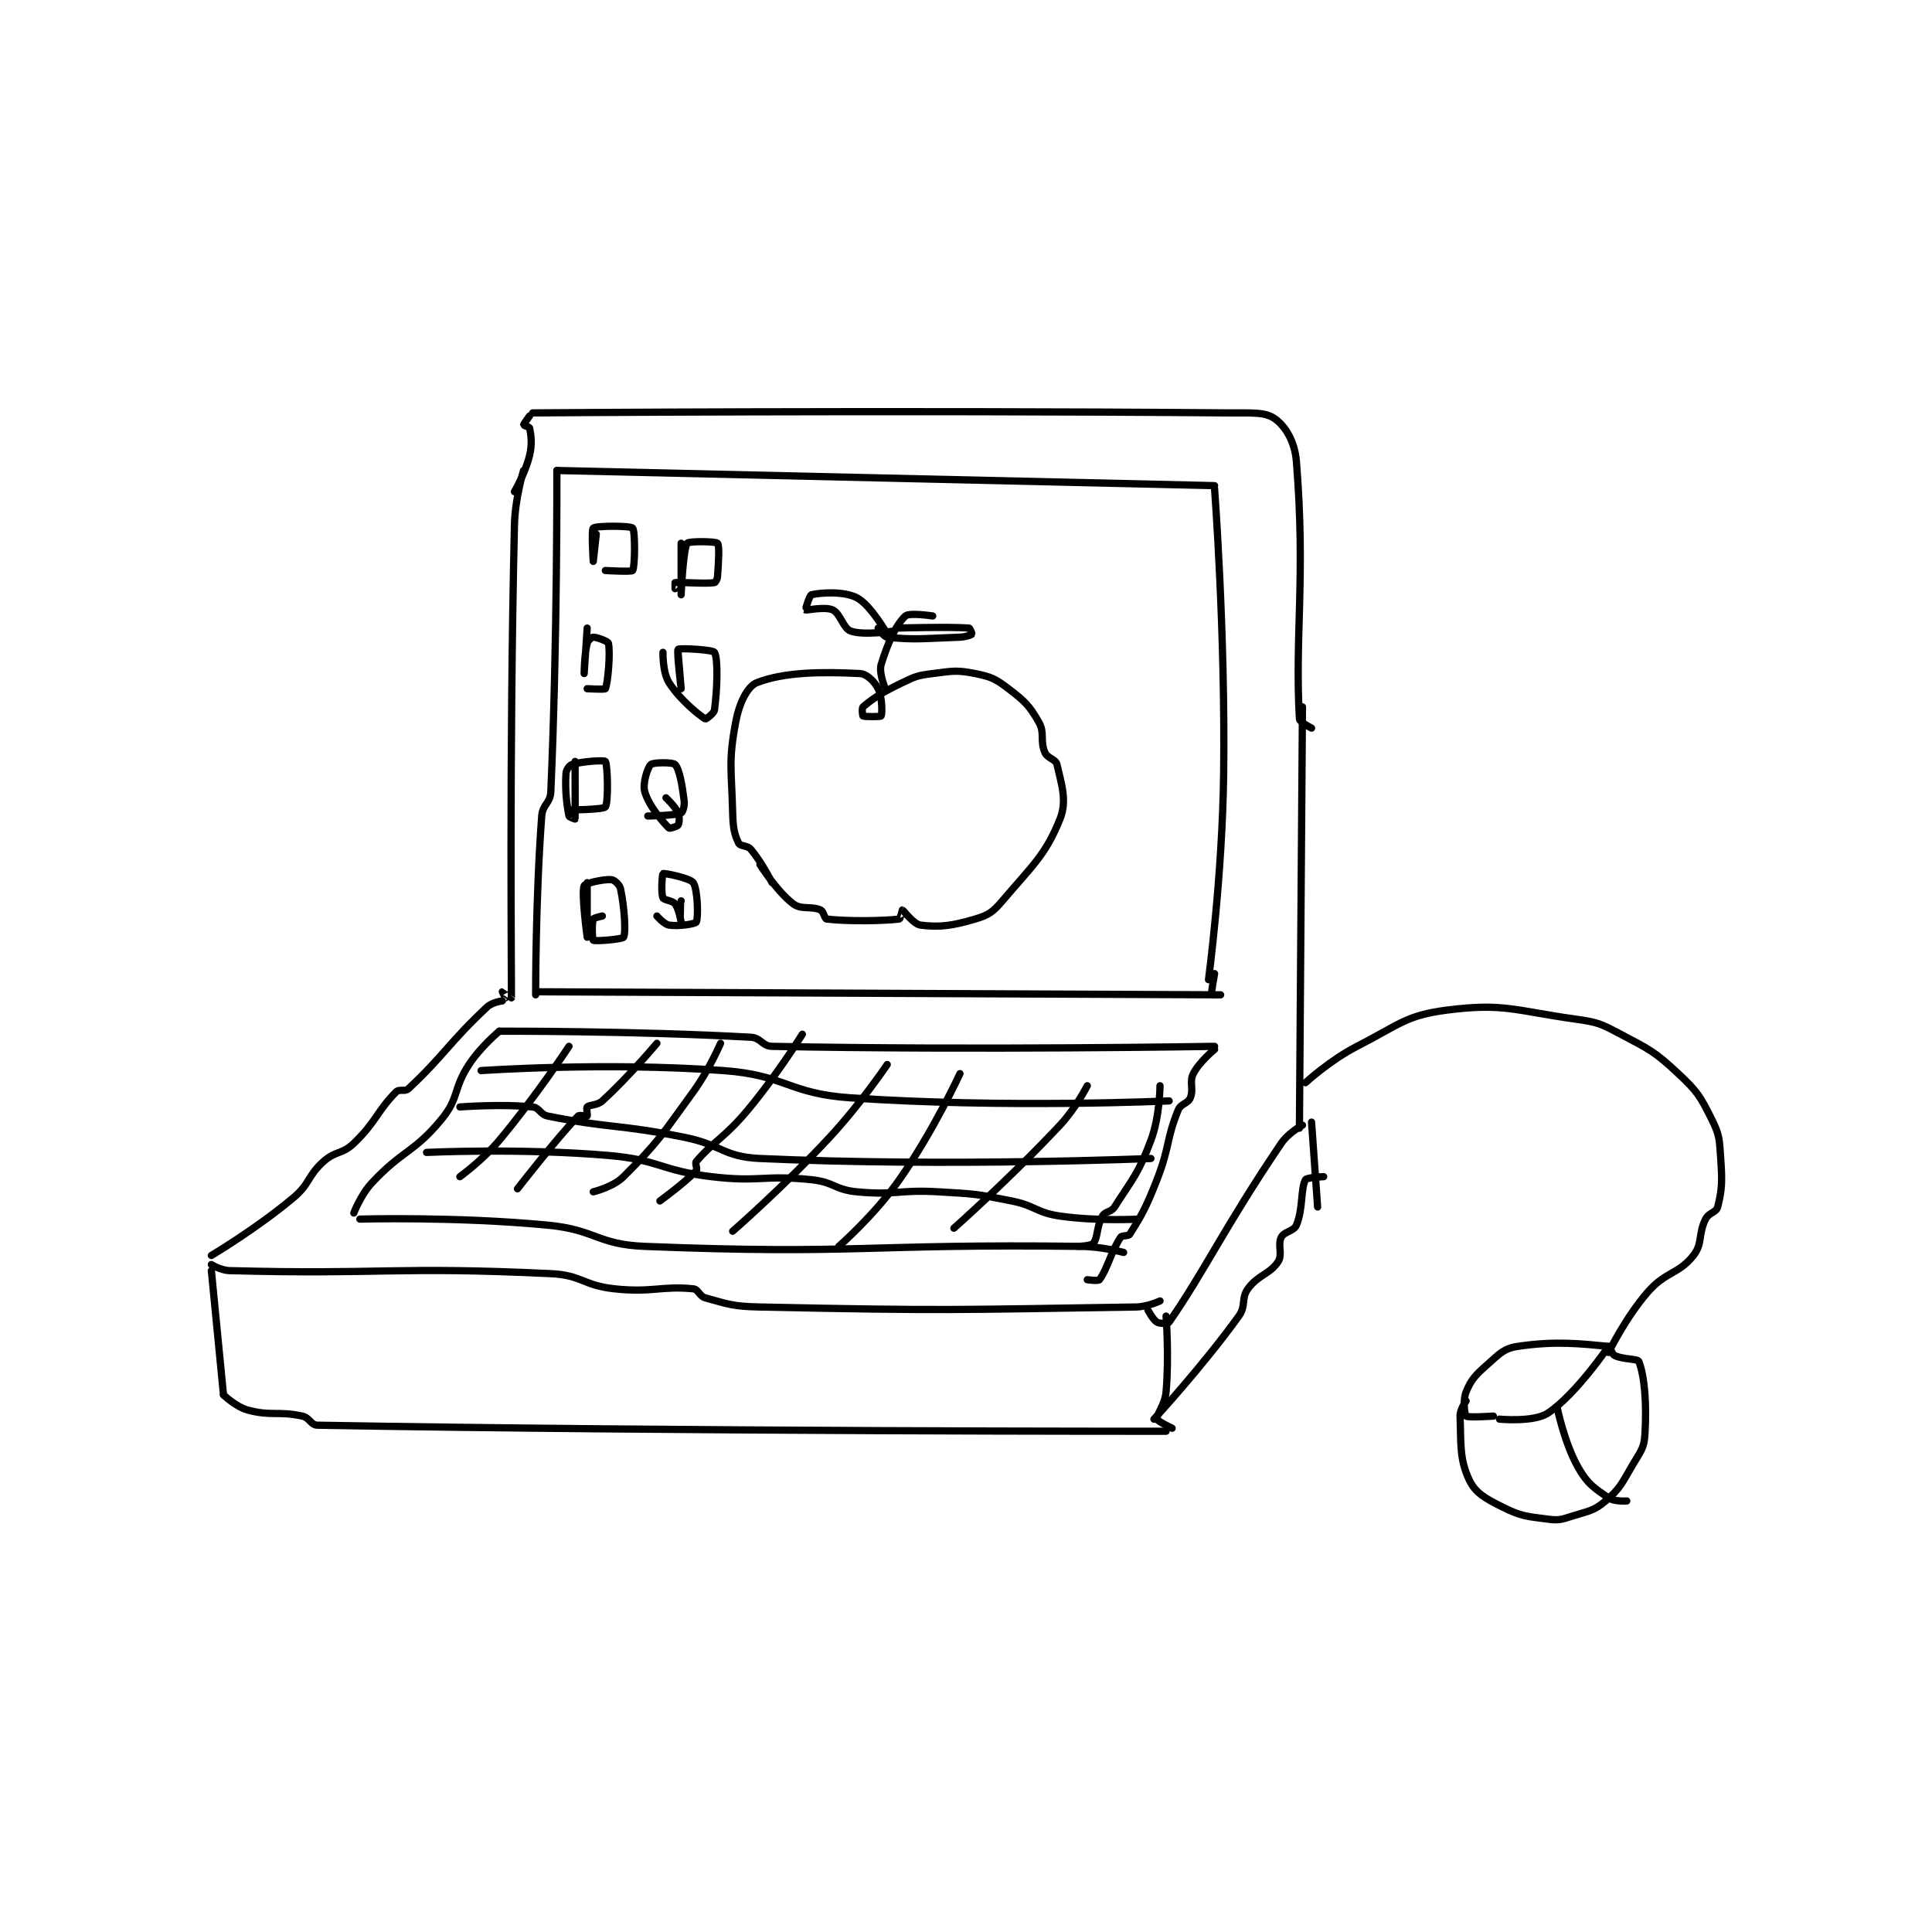 <?xml version="1.0" encoding="utf-8"?>
<!DOCTYPE svg PUBLIC "-//W3C//DTD SVG 1.1//EN" "http://www.w3.org/Graphics/SVG/1.1/DTD/svg11.dtd">
<svg viewBox="0 0 800 800" preserveAspectRatio="xMinYMin meet" xmlns="http://www.w3.org/2000/svg" version="1.1">
<g fill="none" stroke="black" stroke-linecap="round" stroke-linejoin="round" stroke-width="2.391">
<g transform="translate(87.52,170.974) scale(1.255) translate(-59.8,-58.8)">
<path id="0" d="M173.8 77.8 L390.8 82.8 "/>
<path id="1" d="M390.8 83.8 C390.8 83.8 394.377 131.085 393.8 177.8 C393.382 211.637 388.8 245.8 388.8 245.8 "/>
<path id="2" d="M173.8 77.8 C173.8 77.8 173.991 133.844 171.8 183.8 C171.632 187.629 169.089 187.922 168.8 191.8 C166.719 219.692 166.8 250.8 166.8 250.8 "/>
<path id="3" d="M167.8 249.8 C167.8 249.8 392.8 250.8 392.8 250.8 C392.8 250.8 389.821 250.873 389.8 250.8 C389.637 250.228 390.8 243.8 390.8 243.8 "/>
<path id="4" d="M162.8 77.8 C162.8 77.8 160.005 86.883 159.8 95.8 C158.03 172.793 158.903 247.842 158.8 251.8 C158.799 251.849 155.806 249.8 155.8 249.8 C155.798 249.8 156.8 251.8 156.8 251.8 "/>
<path id="5" d="M159.8 84.8 C159.8 84.8 163.426 78.57 164.8 72.8 C165.738 68.863 165.253 66.066 164.8 63.8 C164.73 63.448 162.8 62.896 162.8 62.8 C162.8 62.512 164.8 59.8 164.8 59.8 "/>
<path id="6" d="M165.8 58.8 C165.8 58.8 281.814 57.87 395.8 58.8 C403.242 58.861 407.52 58.414 410.8 60.8 C414.225 63.291 417.272 68.272 417.8 74.8 C420.881 112.929 417.24 132.351 418.8 159.8 C418.859 160.841 422.8 162.8 422.8 162.8 "/>
<path id="7" d="M419.8 155.8 L418.8 294.8 "/>
<path id="8" d="M155.8 252.8 C155.8 252.8 152.474 253.234 150.8 254.8 C138.314 266.48 136.476 270.902 124.8 281.8 C123.675 282.85 121.817 281.783 120.8 282.8 C114.495 289.105 114.246 292.664 106.8 299.8 C102.929 303.51 100.82 302.182 96.8 305.8 C91.37 310.687 92.491 313.032 86.8 317.8 C74.621 328.004 59.8 336.8 59.8 336.8 "/>
<path id="9" d="M59.8 339.8 C59.8 339.8 62.92 341.723 65.8 341.8 C116.244 343.151 120.212 340.363 171.8 342.8 C182.131 343.288 182.442 346.698 192.8 347.8 C205.307 349.131 208.374 346.757 218.8 347.8 C220.524 347.972 220.802 350.255 222.8 350.8 C230.602 352.928 231.895 353.612 240.8 353.8 C301.932 355.091 304.651 354.711 364.8 353.8 C368.695 353.741 372.8 351.8 372.8 351.8 "/>
<path id="10" d="M419.8 293.8 C419.8 293.8 415.181 296.283 412.8 299.8 C394.166 327.328 387.435 342.056 375.8 358.8 C375.418 359.349 372.765 359.351 371.8 358.8 C370.525 358.071 368.8 354.8 368.8 354.8 "/>
<path id="11" d="M59.8 341.8 L63.8 382.8 "/>
<path id="12" d="M63.8 382.8 C63.8 382.8 67.862 386.74 71.8 387.8 C79.611 389.903 81.781 388.057 89.8 389.8 C92.259 390.334 92.613 392.762 94.8 392.8 C216.013 394.926 374.8 394.8 374.8 394.8 "/>
<path id="13" d="M374.8 356.8 C374.8 356.8 375.839 370.025 374.8 381.8 C374.415 386.164 371.545 389.269 371.8 390.8 C371.915 391.49 376.8 393.8 376.8 393.8 "/>
<path id="14" d="M422.8 292.8 L424.8 320.8 "/>
<path id="15" d="M370.8 390.8 C370.8 390.8 386.79 373.459 398.8 356.8 C401.274 353.368 399.484 351.007 401.8 347.8 C405.164 343.141 409.08 343.003 411.8 338.8 C413.32 336.451 411.548 333.305 412.8 330.8 C413.758 328.884 416.949 328.821 417.8 326.8 C420.067 321.416 419.164 314.708 420.8 311.8 C421.229 311.038 426.8 310.8 426.8 310.8 "/>
<path id="16" d="M390.8 268.8 C390.8 268.8 385.722 272.955 383.8 276.8 C382.379 279.642 383.996 281.93 382.8 284.8 C381.995 286.732 379.671 286.661 378.8 288.8 C374.799 298.62 376.096 300.792 371.8 311.8 C368.209 321.003 366.695 323.632 362.8 329.8 C362.324 330.554 360.304 330.043 359.8 330.8 C356.662 335.508 355.28 341.644 352.8 344.8 C352.4 345.309 348.8 344.8 348.8 344.8 "/>
<path id="17" d="M154.8 262.8 C154.8 262.8 148.674 267.887 144.8 273.8 C139.525 281.851 141.616 284.712 135.8 291.8 C126.665 302.934 122.966 301.933 112.8 312.8 C109.067 316.791 106.8 322.8 106.8 322.8 "/>
<path id="18" d="M108.8 324.8 C108.8 324.8 140.5 323.899 170.8 326.8 C186.717 328.324 187.056 333.174 202.8 333.8 C273.035 336.593 275.533 332.898 346.8 333.8 C353.741 333.888 360.8 335.8 360.8 335.8 "/>
<path id="19" d="M154.8 262.8 C154.8 262.8 199.287 262.66 237.8 264.8 C241.121 264.985 241.551 267.736 244.8 267.8 C311.991 269.118 390.8 267.8 390.8 267.8 "/>
<path id="20" d="M148.8 275.8 C148.8 275.8 189.895 272.93 228.8 275.8 C249.548 277.331 250.019 283.386 270.8 284.8 C322.039 288.286 375.8 285.8 375.8 285.8 "/>
<path id="21" d="M141.8 287.8 C141.8 287.8 155.559 286.74 165.8 287.8 C168.066 288.034 168.302 290.3 170.8 290.8 C191.496 294.939 193.649 293.37 215.8 297.8 C228.403 300.321 228.631 304.247 240.8 304.8 C302.805 307.618 369.8 304.8 369.8 304.8 "/>
<path id="22" d="M130.8 302.8 C130.8 302.8 161.488 301.305 190.8 303.8 C207.677 305.236 207.882 308.78 224.8 310.8 C240.885 312.721 241.855 310.139 257.8 311.8 C265.226 312.574 265.434 315.098 272.8 315.8 C285.731 317.031 286.45 315.015 299.8 315.8 C311.754 316.503 312.16 316.472 323.8 318.8 C331.844 320.409 331.892 322.67 339.8 323.8 C352.169 325.567 365.8 324.8 365.8 324.8 "/>
<path id="23" d="M177.8 267.8 C177.8 267.8 166.953 284.283 154.8 298.8 C149.266 305.41 141.8 310.8 141.8 310.8 "/>
<path id="24" d="M206.8 266.8 C206.8 266.8 197.574 277.789 188.8 285.8 C187.106 287.347 184.623 286.977 183.8 287.8 C183.447 288.153 183.988 290.613 183.8 290.8 C183.613 290.988 181.283 290.296 180.8 290.8 C173.549 298.367 160.8 314.8 160.8 314.8 "/>
<path id="25" d="M227.8 266.8 C227.8 266.8 224.08 275.54 218.8 282.8 C208.325 297.204 207.469 299.131 195.8 310.8 C192.368 314.232 185.8 315.8 185.8 315.8 "/>
<path id="26" d="M254.8 263.8 C254.8 263.8 246.509 277.15 236.8 288.8 C229.235 297.878 225.453 299.149 219.8 305.8 C219.261 306.434 220.303 308.255 219.8 308.8 C216.268 312.627 207.8 318.8 207.8 318.8 "/>
<path id="27" d="M282.8 273.8 C282.8 273.8 274.085 286.708 263.8 297.8 C248.805 313.971 231.8 328.8 231.8 328.8 "/>
<path id="28" d="M306.8 276.8 C306.8 276.8 298.055 295.761 286.8 311.8 C278.529 323.587 266.8 333.8 266.8 333.8 "/>
<path id="29" d="M348.8 280.8 C348.8 280.8 345.045 288.198 339.8 293.8 C323.457 311.257 304.8 327.8 304.8 327.8 "/>
<path id="30" d="M372.8 280.8 C372.8 280.8 372.772 290.874 369.8 298.8 C365.682 309.783 363.944 311.2 357.8 320.8 C356.649 322.598 354.763 322.148 353.8 323.8 C351.858 327.129 352.356 330.855 350.8 332.8 C350.118 333.653 345.8 333.8 345.8 333.8 "/>
<path id="31" d="M420.8 279.8 C420.8 279.8 428.876 272.357 437.8 267.8 C451.74 260.682 453.809 257.549 467.8 255.8 C486.288 253.489 489.643 255.971 509.8 258.8 C517.261 259.847 518.171 260.29 524.8 263.8 C534.523 268.947 535.945 269.468 543.8 276.8 C550.108 282.687 551.026 284.253 554.8 291.8 C557.469 297.138 557.365 298.498 557.8 304.8 C558.324 312.402 558.263 314.946 556.8 320.8 C556.35 322.601 553.877 322.647 552.8 324.8 C550.288 329.824 551.922 332.856 548.8 336.8 C543.885 343.008 539.714 342.041 533.8 348.8 C526.415 357.24 520.8 368.8 520.8 368.8 "/>
<path id="32" d="M482.8 389.8 C482.8 389.8 474.428 390.359 473.8 389.8 C473.303 389.359 472.673 384.538 473.8 381.8 C475.474 377.734 476.878 376.26 480.8 372.8 C484.815 369.258 486.202 367.49 490.8 366.8 C503.454 364.902 511.815 365.958 520.8 366.8 C521.483 366.864 521.74 369.27 522.8 369.8 C525.525 371.162 530.428 370.833 530.8 371.8 C532.614 376.516 533.428 385.123 532.8 395.8 C532.531 400.376 531.415 401.374 528.8 405.8 C525.137 411.999 524.71 413.626 519.8 417.8 C515.9 421.115 514.263 421.075 508.8 422.8 C505.189 423.94 504.391 424.268 500.8 423.8 C493.717 422.876 492.008 422.904 485.8 419.8 C480.14 416.97 476.841 415.174 474.8 410.8 C471.565 403.868 472.153 398.983 471.8 389.8 C471.718 387.659 473.8 384.8 473.8 384.8 "/>
<path id="33" d="M484.8 390.8 C484.8 390.8 496.158 391.895 500.8 388.8 C510.085 382.61 520.8 366.8 520.8 366.8 "/>
<path id="34" d="M503.8 386.8 C503.8 386.8 506.156 398.605 510.8 406.8 C513.836 412.157 516.088 413.56 520.8 416.8 C522.667 418.084 526.8 417.8 526.8 417.8 "/>
<path id="35" d="M244.8 213.8 C244.8 213.8 241.399 207.053 237.8 202.8 C236.655 201.447 234.321 201.842 233.8 200.8 C232.367 197.935 231.922 195.69 231.8 190.8 C231.435 176.216 230.361 173.907 232.8 160.8 C233.955 154.59 236.655 149.027 239.8 147.8 C248.962 144.225 261.473 144.184 273.8 144.8 C276.076 144.914 278.615 147.43 279.8 149.8 C281.207 152.614 281.155 158.162 280.8 158.8 C280.66 159.052 275.4 159.1 274.8 158.8 C274.65 158.725 274.37 156.163 274.8 155.8 C278.145 152.97 281.182 150.965 287.8 147.8 C292.298 145.649 292.905 145.412 297.8 144.8 C304.405 143.974 305.659 143.572 311.8 144.8 C317.064 145.853 318.489 146.515 322.8 149.8 C328.151 153.877 329.695 155.366 332.8 160.8 C334.87 164.423 333.151 166.952 334.8 170.8 C335.668 172.825 338.396 173.023 338.8 174.8 C340.3 181.399 342.216 186.76 339.8 192.8 C335.05 204.675 330.73 208.096 320.8 219.8 C317.66 223.501 316.216 224.492 311.8 225.8 C304.183 228.057 300.06 228.583 293.8 227.8 C291.463 227.508 288.147 222.899 287.8 222.8 C287.793 222.798 287.09 225.765 286.8 225.8 C281.676 226.415 269.956 226.626 262.8 225.8 C262.101 225.719 261.833 223.27 260.8 222.8 C257.756 221.416 254.51 222.833 251.8 220.8 C246.445 216.783 240.8 207.8 240.8 207.8 "/>
<path id="36" d="M281.8 148.8 C281.8 148.8 280.026 144.343 280.8 141.8 C282.931 134.797 285.599 128.813 288.8 125.8 C290.05 124.624 297.8 125.8 297.8 125.8 "/>
<path id="37" d="M282.8 131.8 C282.8 131.8 277.363 122.173 272.8 119.8 C268.439 117.532 260.796 118.095 257.8 118.8 C257.156 118.952 255.749 123.763 255.8 123.8 C256.094 124.01 262.283 122.625 264.8 123.8 C267.392 125.01 268.236 129.903 270.8 130.8 C275.048 132.287 284.8 130.8 284.8 130.8 "/>
<path id="38" d="M285.8 129.8 C285.8 129.8 303.557 129.3 309.8 129.8 C310.102 129.824 310.838 131.762 310.8 131.8 C310.608 131.992 308.756 132.73 306.8 132.8 C295.17 133.215 291.436 133.76 282.8 132.8 C281.601 132.667 279.8 129.8 279.8 129.8 "/>
<path id="39" d="M186.8 98.8 C186.8 98.8 185.8 107.8 185.8 107.8 C185.8 107.8 185.122 97.374 185.8 96.8 C186.747 95.999 198.048 95.99 198.8 96.8 C199.673 97.74 199.596 109.562 198.8 110.8 C198.471 111.312 189.8 110.8 189.8 110.8 "/>
<path id="40" d="M183.8 129.8 C183.8 129.8 182.8 144.8 182.8 144.8 C182.8 144.8 182.851 138.595 183.8 134.8 C184.031 133.874 185.314 132.8 185.8 132.8 C187.014 132.8 190.648 134.155 190.8 134.8 C191.505 137.796 190.643 147.994 189.8 149.8 C189.647 150.127 183.8 149.8 183.8 149.8 "/>
<path id="41" d="M179.8 173.8 C179.8 173.8 179.88 192.083 179.8 192.8 C179.797 192.829 177.877 192.184 177.8 191.8 C177.022 187.91 176.472 183.367 176.8 177.8 C176.873 176.555 177.916 175.072 178.8 174.8 C182.221 173.747 189.416 173.311 189.8 173.8 C190.553 174.759 190.856 187.392 189.8 188.8 C189.096 189.738 177.8 189.8 177.8 189.8 "/>
<path id="42" d="M183.8 213.8 C183.8 213.8 183.8 231.8 183.8 231.8 C183.8 231.8 181.804 217.166 182.8 214.8 C183.148 213.974 189.21 212.584 191.8 212.8 C192.753 212.879 194.52 214.469 194.8 215.8 C196.051 221.741 196.66 230.175 195.8 231.8 C195.45 232.461 186.501 233.22 185.8 232.8 C185.487 232.612 185.302 227.129 185.8 225.8 C185.951 225.397 188.8 224.8 188.8 224.8 "/>
<path id="43" d="M214.8 101.8 C214.8 101.8 214.8 118.8 214.8 118.8 C214.8 118.8 215.447 103.716 216.8 101.8 C217.319 101.065 226.234 101.178 226.8 101.8 C227.484 102.553 227.177 107.894 226.8 112.8 C226.729 113.726 226.13 114.753 225.8 114.8 C222.465 115.276 214.387 114.556 212.8 114.8 C212.762 114.806 212.8 116.8 212.8 116.8 "/>
<path id="44" d="M213.8 137.8 C213.8 137.8 214.8 149.8 214.8 149.8 C214.8 149.8 213.268 137.38 213.8 136.8 C214.24 136.32 225.27 136.916 225.8 137.8 C227.029 139.848 226.727 150.005 225.8 156.8 C225.634 158.019 222.91 159.866 222.8 159.8 C221.035 158.741 214.531 153.664 210.8 147.8 C208.658 144.434 208.8 137.8 208.8 137.8 "/>
<path id="45" d="M209.8 185.8 C209.8 185.8 212.803 188.556 213.8 190.8 C214.388 192.124 214.182 194.163 213.8 194.8 C213.532 195.246 210.999 195.999 210.8 195.8 C208.806 193.806 204.15 188.526 202.8 183.8 C202.003 181.012 203.767 175.73 204.8 174.8 C205.618 174.064 212.095 174.031 212.8 174.8 C214.218 176.347 215.125 181.403 215.8 186.8 C216.011 188.49 215.302 190.591 214.8 190.8 C212.651 191.695 203.8 191.8 203.8 191.8 "/>
<path id="46" d="M214.8 219.8 C214.8 219.8 214.801 226.799 214.8 226.8 C214.8 226.8 214.111 222.548 212.8 220.8 C211.926 219.634 209.125 219.613 208.8 218.8 C208.078 216.994 208.597 210.902 208.8 210.8 C209.232 210.584 217.734 212.25 218.8 213.8 C220.277 215.949 220.515 225.548 219.8 226.8 C219.446 227.419 214.029 228.297 210.8 227.8 C209.172 227.549 206.8 224.8 206.8 224.8 "/>
</g>
</g>
</svg>
